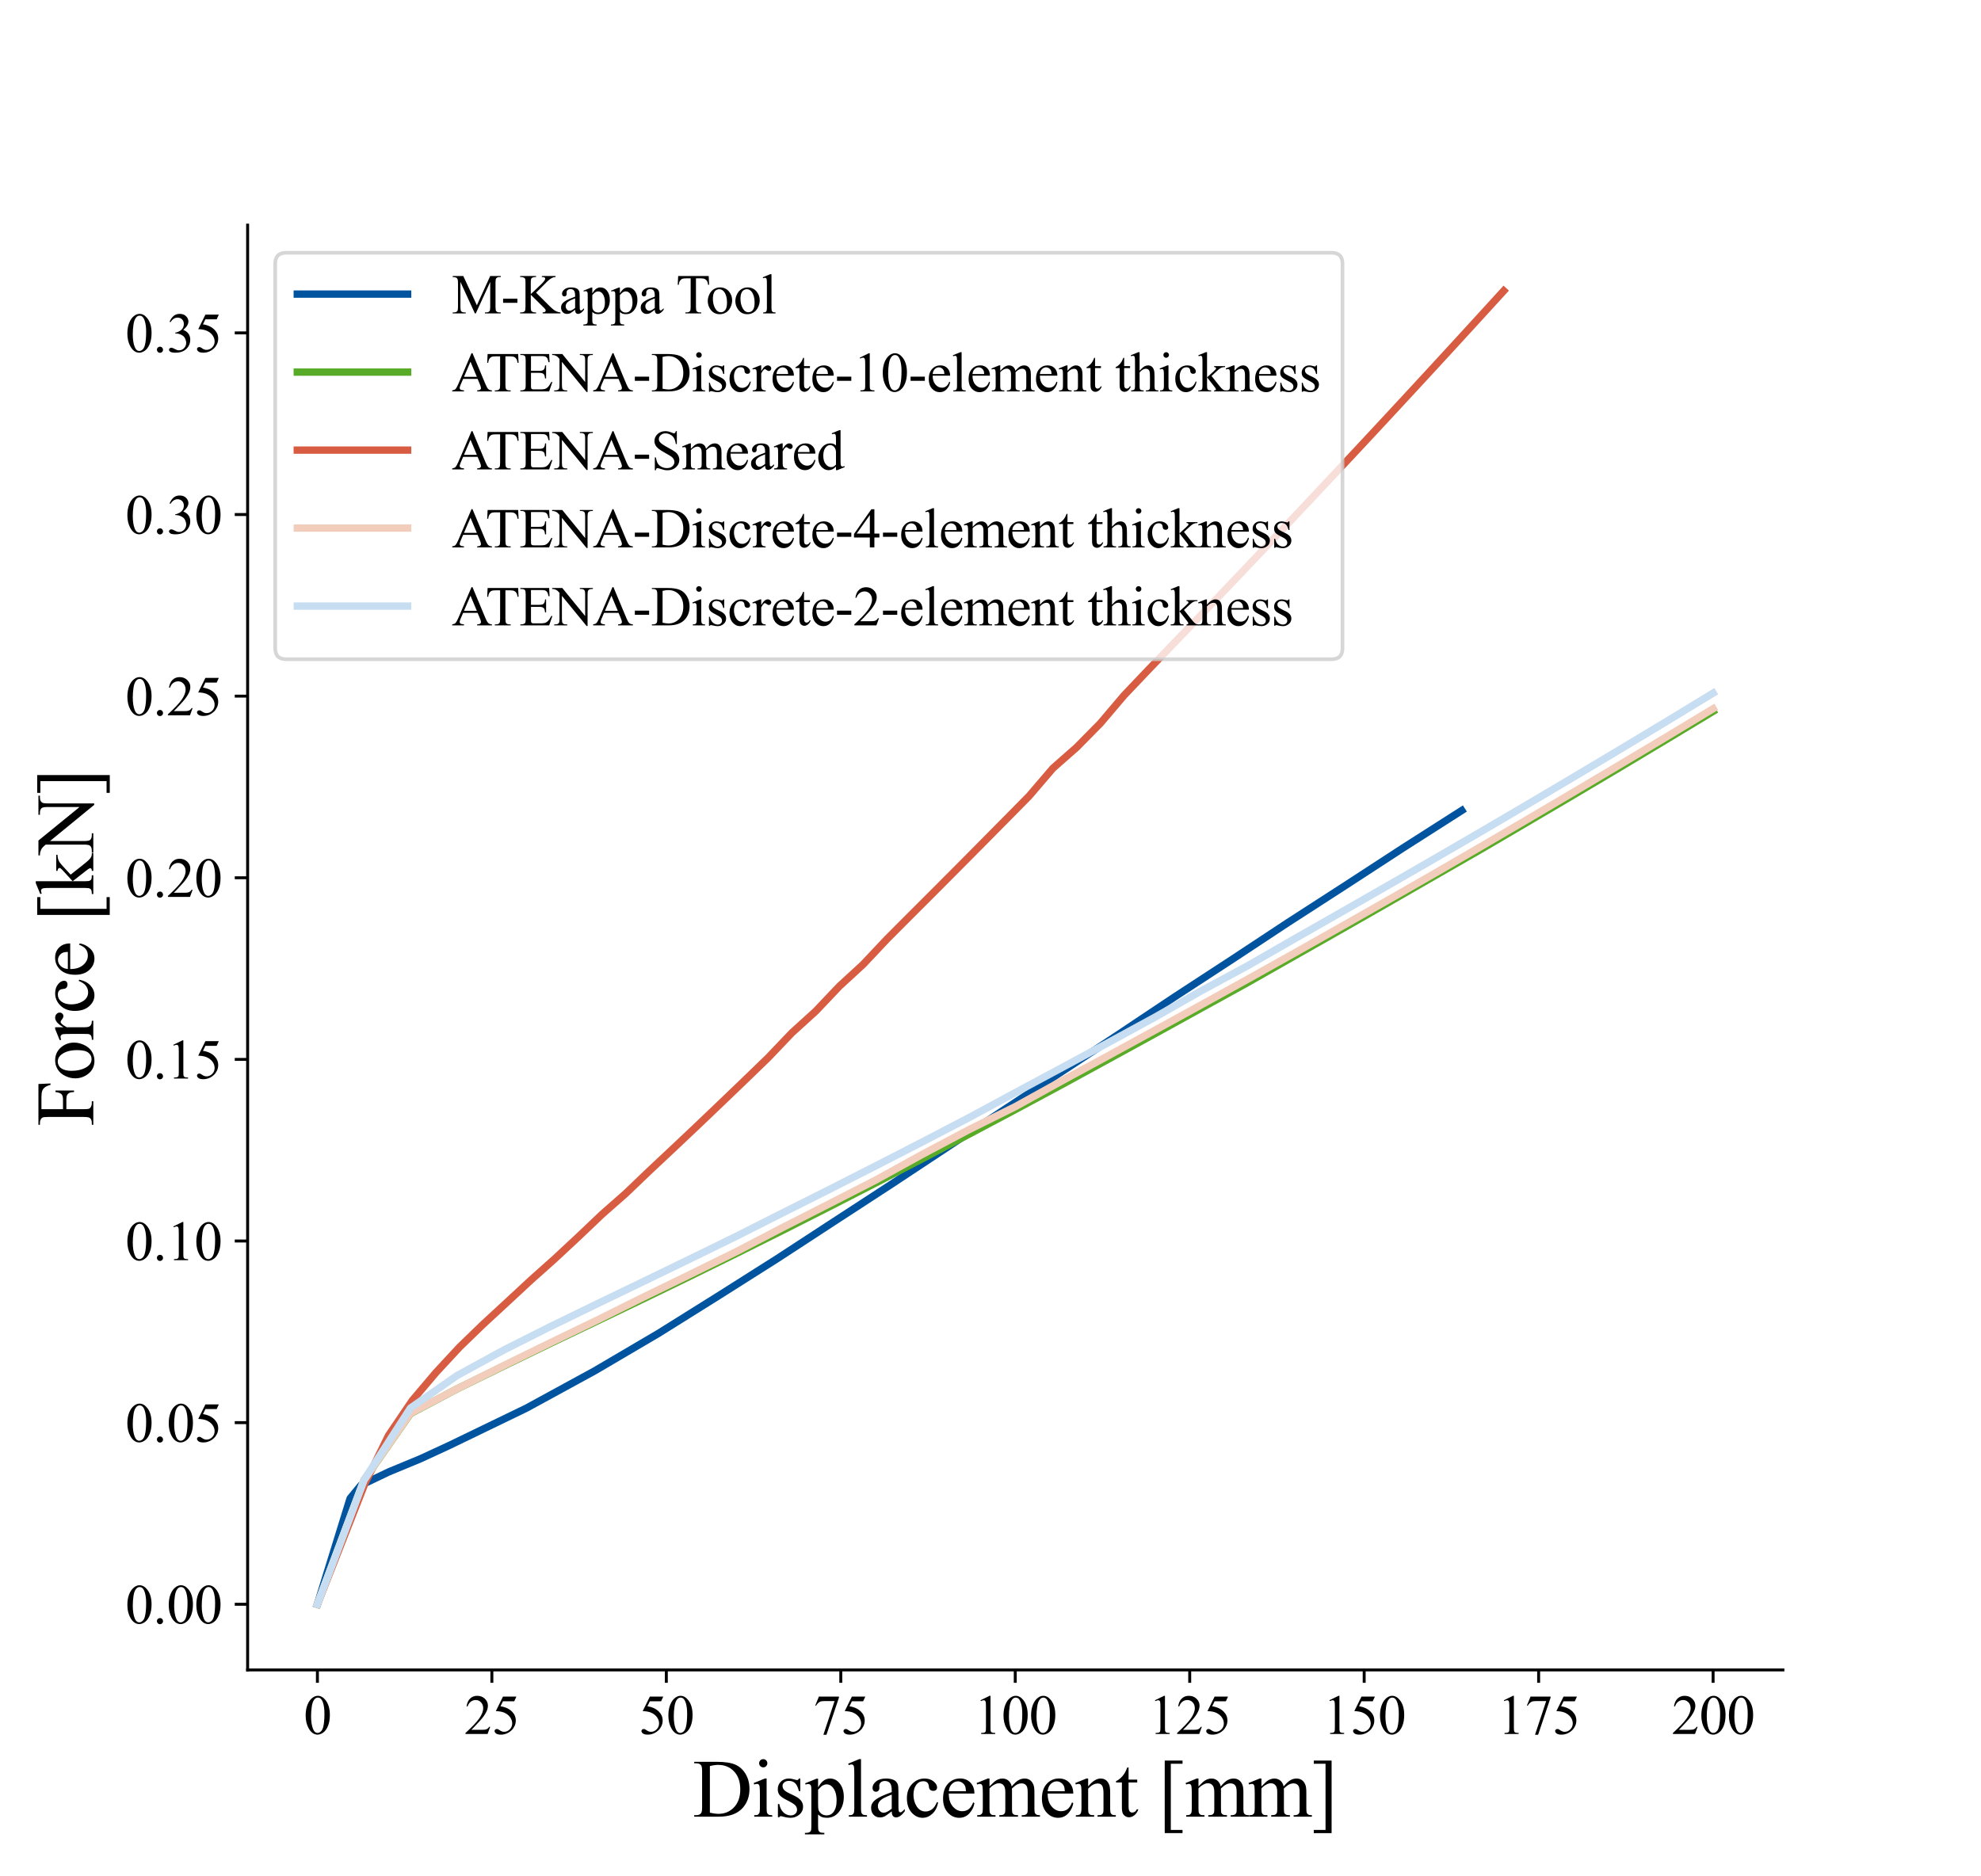 <?xml version="1.0" encoding="utf-8" standalone="no"?>
<!DOCTYPE svg PUBLIC "-//W3C//DTD SVG 1.1//EN"
  "http://www.w3.org/Graphics/SVG/1.1/DTD/svg11.dtd">
<svg xmlns:xlink="http://www.w3.org/1999/xlink" width="538.583pt" height="510.236pt" viewBox="0 0 538.583 510.236" xmlns="http://www.w3.org/2000/svg" version="1.1">
 <defs>
  <style type="text/css">*{stroke-linejoin: round; stroke-linecap: butt}</style>
 </defs>
 <g id="figure_1">
  <g id="patch_1">
   <path d="M 0 510.236 
L 538.583 510.236 
L 538.583 0 
L 0 0 
z
" style="fill: #ffffff"/>
  </g>
  <g id="axes_1">
   <g id="patch_2">
    <path d="M 67.323 454.11 
L 484.724 454.11 
L 484.724 61.228 
L 67.323 61.228 
z
" style="fill: #ffffff"/>
   </g>
   <g id="matplotlib.axis_1">
    <g id="xtick_1">
     <g id="line2d_1">
      <defs>
       <path id="m72b7a48cb4" d="M 0 0 
L 0 3.5 
" style="stroke: #000000; stroke-width: 0.8"/>
      </defs>
      <g>
       <use xlink:href="#m72b7a48cb4" x="86.296" y="454.11" style="stroke: #000000; stroke-width: 0.8"/>
      </g>
     </g>
     <g id="text_1">
      <!-- 0 -->
      <g transform="translate(82.546 471.526) scale(0.15 -0.15)">
       <defs>
        <path id="TimesNewRomanPSMT-30" d="M 231 2094 
Q 231 2819 450 3342 
Q 669 3866 1031 4122 
Q 1313 4325 1613 4325 
Q 2100 4325 2488 3828 
Q 2972 3213 2972 2159 
Q 2972 1422 2759 906 
Q 2547 391 2217 158 
Q 1888 -75 1581 -75 
Q 975 -75 572 641 
Q 231 1244 231 2094 
z
M 844 2016 
Q 844 1141 1059 588 
Q 1238 122 1591 122 
Q 1759 122 1940 273 
Q 2122 425 2216 781 
Q 2359 1319 2359 2297 
Q 2359 3022 2209 3506 
Q 2097 3866 1919 4016 
Q 1791 4119 1609 4119 
Q 1397 4119 1231 3928 
Q 1006 3669 925 3112 
Q 844 2556 844 2016 
z
" transform="scale(0.016)"/>
       </defs>
       <use xlink:href="#TimesNewRomanPSMT-30"/>
      </g>
     </g>
    </g>
    <g id="xtick_2">
     <g id="line2d_2">
      <g>
       <use xlink:href="#m72b7a48cb4" x="133.727" y="454.11" style="stroke: #000000; stroke-width: 0.8"/>
      </g>
     </g>
     <g id="text_2">
      <!-- 25 -->
      <g transform="translate(126.227 471.526) scale(0.15 -0.15)">
       <defs>
        <path id="TimesNewRomanPSMT-32" d="M 2934 816 
L 2638 0 
L 138 0 
L 138 116 
Q 1241 1122 1691 1759 
Q 2141 2397 2141 2925 
Q 2141 3328 1894 3587 
Q 1647 3847 1303 3847 
Q 991 3847 742 3664 
Q 494 3481 375 3128 
L 259 3128 
Q 338 3706 661 4015 
Q 984 4325 1469 4325 
Q 1984 4325 2329 3994 
Q 2675 3663 2675 3213 
Q 2675 2891 2525 2569 
Q 2294 2063 1775 1497 
Q 997 647 803 472 
L 1909 472 
Q 2247 472 2383 497 
Q 2519 522 2628 598 
Q 2738 675 2819 816 
L 2934 816 
z
" transform="scale(0.016)"/>
        <path id="TimesNewRomanPSMT-35" d="M 2778 4238 
L 2534 3706 
L 1259 3706 
L 981 3138 
Q 1809 3016 2294 2522 
Q 2709 2097 2709 1522 
Q 2709 1188 2573 903 
Q 2438 619 2231 419 
Q 2025 219 1772 97 
Q 1413 -75 1034 -75 
Q 653 -75 479 54 
Q 306 184 306 341 
Q 306 428 378 495 
Q 450 563 559 563 
Q 641 563 702 538 
Q 763 513 909 409 
Q 1144 247 1384 247 
Q 1750 247 2026 523 
Q 2303 800 2303 1197 
Q 2303 1581 2056 1914 
Q 1809 2247 1375 2428 
Q 1034 2569 447 2591 
L 1259 4238 
L 2778 4238 
z
" transform="scale(0.016)"/>
       </defs>
       <use xlink:href="#TimesNewRomanPSMT-32"/>
       <use xlink:href="#TimesNewRomanPSMT-35" transform="translate(50 0)"/>
      </g>
     </g>
    </g>
    <g id="xtick_3">
     <g id="line2d_3">
      <g>
       <use xlink:href="#m72b7a48cb4" x="181.158" y="454.11" style="stroke: #000000; stroke-width: 0.8"/>
      </g>
     </g>
     <g id="text_3">
      <!-- 50 -->
      <g transform="translate(173.658 471.526) scale(0.15 -0.15)">
       <use xlink:href="#TimesNewRomanPSMT-35"/>
       <use xlink:href="#TimesNewRomanPSMT-30" transform="translate(50 0)"/>
      </g>
     </g>
    </g>
    <g id="xtick_4">
     <g id="line2d_4">
      <g>
       <use xlink:href="#m72b7a48cb4" x="228.59" y="454.11" style="stroke: #000000; stroke-width: 0.8"/>
      </g>
     </g>
     <g id="text_4">
      <!-- 75 -->
      <g transform="translate(221.09 471.526) scale(0.15 -0.15)">
       <defs>
        <path id="TimesNewRomanPSMT-37" d="M 644 4238 
L 2916 4238 
L 2916 4119 
L 1503 -88 
L 1153 -88 
L 2419 3728 
L 1253 3728 
Q 900 3728 750 3644 
Q 488 3500 328 3200 
L 238 3234 
L 644 4238 
z
" transform="scale(0.016)"/>
       </defs>
       <use xlink:href="#TimesNewRomanPSMT-37"/>
       <use xlink:href="#TimesNewRomanPSMT-35" transform="translate(50 0)"/>
      </g>
     </g>
    </g>
    <g id="xtick_5">
     <g id="line2d_5">
      <g>
       <use xlink:href="#m72b7a48cb4" x="276.021" y="454.11" style="stroke: #000000; stroke-width: 0.8"/>
      </g>
     </g>
     <g id="text_5">
      <!-- 100 -->
      <g transform="translate(264.771 471.526) scale(0.15 -0.15)">
       <defs>
        <path id="TimesNewRomanPSMT-31" d="M 750 3822 
L 1781 4325 
L 1884 4325 
L 1884 747 
Q 1884 391 1914 303 
Q 1944 216 2037 169 
Q 2131 122 2419 116 
L 2419 0 
L 825 0 
L 825 116 
Q 1125 122 1212 167 
Q 1300 213 1334 289 
Q 1369 366 1369 747 
L 1369 3034 
Q 1369 3497 1338 3628 
Q 1316 3728 1258 3775 
Q 1200 3822 1119 3822 
Q 1003 3822 797 3725 
L 750 3822 
z
" transform="scale(0.016)"/>
       </defs>
       <use xlink:href="#TimesNewRomanPSMT-31"/>
       <use xlink:href="#TimesNewRomanPSMT-30" transform="translate(50 0)"/>
       <use xlink:href="#TimesNewRomanPSMT-30" transform="translate(100 0)"/>
      </g>
     </g>
    </g>
    <g id="xtick_6">
     <g id="line2d_6">
      <g>
       <use xlink:href="#m72b7a48cb4" x="323.453" y="454.11" style="stroke: #000000; stroke-width: 0.8"/>
      </g>
     </g>
     <g id="text_6">
      <!-- 125 -->
      <g transform="translate(312.203 471.526) scale(0.15 -0.15)">
       <use xlink:href="#TimesNewRomanPSMT-31"/>
       <use xlink:href="#TimesNewRomanPSMT-32" transform="translate(50 0)"/>
       <use xlink:href="#TimesNewRomanPSMT-35" transform="translate(100 0)"/>
      </g>
     </g>
    </g>
    <g id="xtick_7">
     <g id="line2d_7">
      <g>
       <use xlink:href="#m72b7a48cb4" x="370.884" y="454.11" style="stroke: #000000; stroke-width: 0.8"/>
      </g>
     </g>
     <g id="text_7">
      <!-- 150 -->
      <g transform="translate(359.634 471.526) scale(0.15 -0.15)">
       <use xlink:href="#TimesNewRomanPSMT-31"/>
       <use xlink:href="#TimesNewRomanPSMT-35" transform="translate(50 0)"/>
       <use xlink:href="#TimesNewRomanPSMT-30" transform="translate(100 0)"/>
      </g>
     </g>
    </g>
    <g id="xtick_8">
     <g id="line2d_8">
      <g>
       <use xlink:href="#m72b7a48cb4" x="418.316" y="454.11" style="stroke: #000000; stroke-width: 0.8"/>
      </g>
     </g>
     <g id="text_8">
      <!-- 175 -->
      <g transform="translate(407.066 471.526) scale(0.15 -0.15)">
       <use xlink:href="#TimesNewRomanPSMT-31"/>
       <use xlink:href="#TimesNewRomanPSMT-37" transform="translate(50 0)"/>
       <use xlink:href="#TimesNewRomanPSMT-35" transform="translate(100 0)"/>
      </g>
     </g>
    </g>
    <g id="xtick_9">
     <g id="line2d_9">
      <g>
       <use xlink:href="#m72b7a48cb4" x="465.747" y="454.11" style="stroke: #000000; stroke-width: 0.8"/>
      </g>
     </g>
     <g id="text_9">
      <!-- 200 -->
      <g transform="translate(454.497 471.526) scale(0.15 -0.15)">
       <use xlink:href="#TimesNewRomanPSMT-32"/>
       <use xlink:href="#TimesNewRomanPSMT-30" transform="translate(50 0)"/>
       <use xlink:href="#TimesNewRomanPSMT-30" transform="translate(100 0)"/>
      </g>
     </g>
    </g>
    <g id="text_10">
     <!-- Displacement [mm] -->
     <g transform="translate(188.355 494.011) scale(0.22 -0.22)">
      <defs>
       <path id="TimesNewRomanPSMT-44" d="M 109 0 
L 109 116 
L 269 116 
Q 538 116 650 288 
Q 719 391 719 750 
L 719 3488 
Q 719 3884 631 3984 
Q 509 4122 269 4122 
L 109 4122 
L 109 4238 
L 1834 4238 
Q 2784 4238 3279 4022 
Q 3775 3806 4076 3303 
Q 4378 2800 4378 2141 
Q 4378 1256 3841 663 
Q 3238 0 2003 0 
L 109 0 
z
M 1319 306 
Q 1716 219 1984 219 
Q 2709 219 3187 728 
Q 3666 1238 3666 2109 
Q 3666 2988 3187 3494 
Q 2709 4000 1959 4000 
Q 1678 4000 1319 3909 
L 1319 306 
z
" transform="scale(0.016)"/>
       <path id="TimesNewRomanPSMT-69" d="M 928 4444 
Q 1059 4444 1151 4351 
Q 1244 4259 1244 4128 
Q 1244 3997 1151 3903 
Q 1059 3809 928 3809 
Q 797 3809 703 3903 
Q 609 3997 609 4128 
Q 609 4259 701 4351 
Q 794 4444 928 4444 
z
M 1188 2947 
L 1188 647 
Q 1188 378 1227 289 
Q 1266 200 1342 156 
Q 1419 113 1622 113 
L 1622 0 
L 231 0 
L 231 113 
Q 441 113 512 153 
Q 584 194 626 287 
Q 669 381 669 647 
L 669 1750 
Q 669 2216 641 2353 
Q 619 2453 572 2492 
Q 525 2531 444 2531 
Q 356 2531 231 2484 
L 188 2597 
L 1050 2947 
L 1188 2947 
z
" transform="scale(0.016)"/>
       <path id="TimesNewRomanPSMT-73" d="M 2050 2947 
L 2050 1972 
L 1947 1972 
Q 1828 2431 1642 2597 
Q 1456 2763 1169 2763 
Q 950 2763 815 2647 
Q 681 2531 681 2391 
Q 681 2216 781 2091 
Q 878 1963 1175 1819 
L 1631 1597 
Q 2266 1288 2266 781 
Q 2266 391 1970 151 
Q 1675 -88 1309 -88 
Q 1047 -88 709 6 
Q 606 38 541 38 
Q 469 38 428 -44 
L 325 -44 
L 325 978 
L 428 978 
Q 516 541 762 319 
Q 1009 97 1316 97 
Q 1531 97 1667 223 
Q 1803 350 1803 528 
Q 1803 744 1651 891 
Q 1500 1038 1047 1263 
Q 594 1488 453 1669 
Q 313 1847 313 2119 
Q 313 2472 555 2709 
Q 797 2947 1181 2947 
Q 1350 2947 1591 2875 
Q 1750 2828 1803 2828 
Q 1853 2828 1881 2850 
Q 1909 2872 1947 2947 
L 2050 2947 
z
" transform="scale(0.016)"/>
       <path id="TimesNewRomanPSMT-70" d="M -6 2578 
L 875 2934 
L 994 2934 
L 994 2266 
Q 1216 2644 1439 2795 
Q 1663 2947 1909 2947 
Q 2341 2947 2628 2609 
Q 2981 2197 2981 1534 
Q 2981 794 2556 309 
Q 2206 -88 1675 -88 
Q 1444 -88 1275 -22 
Q 1150 25 994 166 
L 994 -706 
Q 994 -1000 1030 -1079 
Q 1066 -1159 1155 -1206 
Q 1244 -1253 1478 -1253 
L 1478 -1369 
L -22 -1369 
L -22 -1253 
L 56 -1253 
Q 228 -1256 350 -1188 
Q 409 -1153 442 -1076 
Q 475 -1000 475 -688 
L 475 2019 
Q 475 2297 450 2372 
Q 425 2447 370 2484 
Q 316 2522 222 2522 
Q 147 2522 31 2478 
L -6 2578 
z
M 994 2081 
L 994 1013 
Q 994 666 1022 556 
Q 1066 375 1236 237 
Q 1406 100 1666 100 
Q 1978 100 2172 344 
Q 2425 663 2425 1241 
Q 2425 1897 2138 2250 
Q 1938 2494 1663 2494 
Q 1513 2494 1366 2419 
Q 1253 2363 994 2081 
z
" transform="scale(0.016)"/>
       <path id="TimesNewRomanPSMT-6c" d="M 1184 4444 
L 1184 647 
Q 1184 378 1223 290 
Q 1263 203 1344 158 
Q 1425 113 1647 113 
L 1647 0 
L 244 0 
L 244 113 
Q 441 113 512 153 
Q 584 194 625 287 
Q 666 381 666 647 
L 666 3247 
Q 666 3731 644 3842 
Q 622 3953 573 3993 
Q 525 4034 450 4034 
Q 369 4034 244 3984 
L 191 4094 
L 1044 4444 
L 1184 4444 
z
" transform="scale(0.016)"/>
       <path id="TimesNewRomanPSMT-61" d="M 1822 413 
Q 1381 72 1269 19 
Q 1100 -59 909 -59 
Q 613 -59 420 144 
Q 228 347 228 678 
Q 228 888 322 1041 
Q 450 1253 767 1440 
Q 1084 1628 1822 1897 
L 1822 2009 
Q 1822 2438 1686 2597 
Q 1550 2756 1291 2756 
Q 1094 2756 978 2650 
Q 859 2544 859 2406 
L 866 2225 
Q 866 2081 792 2003 
Q 719 1925 600 1925 
Q 484 1925 411 2006 
Q 338 2088 338 2228 
Q 338 2497 613 2722 
Q 888 2947 1384 2947 
Q 1766 2947 2009 2819 
Q 2194 2722 2281 2516 
Q 2338 2381 2338 1966 
L 2338 994 
Q 2338 584 2353 492 
Q 2369 400 2405 369 
Q 2441 338 2488 338 
Q 2538 338 2575 359 
Q 2641 400 2828 588 
L 2828 413 
Q 2478 -56 2159 -56 
Q 2006 -56 1915 50 
Q 1825 156 1822 413 
z
M 1822 616 
L 1822 1706 
Q 1350 1519 1213 1441 
Q 966 1303 859 1153 
Q 753 1003 753 825 
Q 753 600 887 451 
Q 1022 303 1197 303 
Q 1434 303 1822 616 
z
" transform="scale(0.016)"/>
       <path id="TimesNewRomanPSMT-63" d="M 2631 1088 
Q 2516 522 2178 217 
Q 1841 -88 1431 -88 
Q 944 -88 581 321 
Q 219 731 219 1428 
Q 219 2103 620 2525 
Q 1022 2947 1584 2947 
Q 2006 2947 2278 2723 
Q 2550 2500 2550 2259 
Q 2550 2141 2473 2067 
Q 2397 1994 2259 1994 
Q 2075 1994 1981 2113 
Q 1928 2178 1911 2362 
Q 1894 2547 1784 2644 
Q 1675 2738 1481 2738 
Q 1169 2738 978 2506 
Q 725 2200 725 1697 
Q 725 1184 976 792 
Q 1228 400 1656 400 
Q 1963 400 2206 609 
Q 2378 753 2541 1131 
L 2631 1088 
z
" transform="scale(0.016)"/>
       <path id="TimesNewRomanPSMT-65" d="M 681 1784 
Q 678 1147 991 784 
Q 1303 422 1725 422 
Q 2006 422 2214 576 
Q 2422 731 2563 1106 
L 2659 1044 
Q 2594 616 2278 264 
Q 1963 -88 1488 -88 
Q 972 -88 605 314 
Q 238 716 238 1394 
Q 238 2128 614 2539 
Q 991 2950 1559 2950 
Q 2041 2950 2350 2633 
Q 2659 2316 2659 1784 
L 681 1784 
z
M 681 1966 
L 2006 1966 
Q 1991 2241 1941 2353 
Q 1863 2528 1708 2628 
Q 1553 2728 1384 2728 
Q 1125 2728 920 2526 
Q 716 2325 681 1966 
z
" transform="scale(0.016)"/>
       <path id="TimesNewRomanPSMT-6d" d="M 1050 2338 
Q 1363 2650 1419 2697 
Q 1559 2816 1721 2881 
Q 1884 2947 2044 2947 
Q 2313 2947 2506 2790 
Q 2700 2634 2766 2338 
Q 3088 2713 3309 2830 
Q 3531 2947 3766 2947 
Q 3994 2947 4170 2830 
Q 4347 2713 4450 2447 
Q 4519 2266 4519 1878 
L 4519 647 
Q 4519 378 4559 278 
Q 4591 209 4675 161 
Q 4759 113 4950 113 
L 4950 0 
L 3538 0 
L 3538 113 
L 3597 113 
Q 3781 113 3884 184 
Q 3956 234 3988 344 
Q 4000 397 4000 647 
L 4000 1878 
Q 4000 2228 3916 2372 
Q 3794 2572 3525 2572 
Q 3359 2572 3192 2489 
Q 3025 2406 2788 2181 
L 2781 2147 
L 2788 2013 
L 2788 647 
Q 2788 353 2820 281 
Q 2853 209 2943 161 
Q 3034 113 3253 113 
L 3253 0 
L 1806 0 
L 1806 113 
Q 2044 113 2133 169 
Q 2222 225 2256 338 
Q 2272 391 2272 647 
L 2272 1878 
Q 2272 2228 2169 2381 
Q 2031 2581 1784 2581 
Q 1616 2581 1450 2491 
Q 1191 2353 1050 2181 
L 1050 647 
Q 1050 366 1089 281 
Q 1128 197 1204 155 
Q 1281 113 1516 113 
L 1516 0 
L 100 0 
L 100 113 
Q 297 113 375 155 
Q 453 197 493 289 
Q 534 381 534 647 
L 534 1741 
Q 534 2213 506 2350 
Q 484 2453 437 2492 
Q 391 2531 309 2531 
Q 222 2531 100 2484 
L 53 2597 
L 916 2947 
L 1050 2947 
L 1050 2338 
z
" transform="scale(0.016)"/>
       <path id="TimesNewRomanPSMT-6e" d="M 1034 2341 
Q 1538 2947 1994 2947 
Q 2228 2947 2397 2830 
Q 2566 2713 2666 2444 
Q 2734 2256 2734 1869 
L 2734 647 
Q 2734 375 2778 278 
Q 2813 200 2889 156 
Q 2966 113 3172 113 
L 3172 0 
L 1756 0 
L 1756 113 
L 1816 113 
Q 2016 113 2095 173 
Q 2175 234 2206 353 
Q 2219 400 2219 647 
L 2219 1819 
Q 2219 2209 2117 2386 
Q 2016 2563 1775 2563 
Q 1403 2563 1034 2156 
L 1034 647 
Q 1034 356 1069 288 
Q 1113 197 1189 155 
Q 1266 113 1500 113 
L 1500 0 
L 84 0 
L 84 113 
L 147 113 
Q 366 113 442 223 
Q 519 334 519 647 
L 519 1709 
Q 519 2225 495 2337 
Q 472 2450 423 2490 
Q 375 2531 294 2531 
Q 206 2531 84 2484 
L 38 2597 
L 900 2947 
L 1034 2947 
L 1034 2341 
z
" transform="scale(0.016)"/>
       <path id="TimesNewRomanPSMT-74" d="M 1031 3803 
L 1031 2863 
L 1700 2863 
L 1700 2644 
L 1031 2644 
L 1031 788 
Q 1031 509 1111 412 
Q 1191 316 1316 316 
Q 1419 316 1516 380 
Q 1613 444 1666 569 
L 1788 569 
Q 1678 263 1478 108 
Q 1278 -47 1066 -47 
Q 922 -47 784 33 
Q 647 113 581 261 
Q 516 409 516 719 
L 516 2644 
L 63 2644 
L 63 2747 
Q 234 2816 414 2980 
Q 594 3144 734 3369 
Q 806 3488 934 3803 
L 1031 3803 
z
" transform="scale(0.016)"/>
       <path id="TimesNewRomanPSMT-20" transform="scale(0.016)"/>
       <path id="TimesNewRomanPSMT-5b" d="M 1900 -1269 
L 525 -1269 
L 525 4334 
L 1900 4334 
L 1900 4088 
L 994 4088 
L 994 -1025 
L 1900 -1025 
L 1900 -1269 
z
" transform="scale(0.016)"/>
       <path id="TimesNewRomanPSMT-5d" d="M 234 4334 
L 1609 4334 
L 1609 -1272 
L 234 -1272 
L 234 -1025 
L 1141 -1025 
L 1141 4088 
L 234 4088 
L 234 4334 
z
" transform="scale(0.016)"/>
      </defs>
      <use xlink:href="#TimesNewRomanPSMT-44"/>
      <use xlink:href="#TimesNewRomanPSMT-69" transform="translate(72.217 0)"/>
      <use xlink:href="#TimesNewRomanPSMT-73" transform="translate(100 0)"/>
      <use xlink:href="#TimesNewRomanPSMT-70" transform="translate(138.916 0)"/>
      <use xlink:href="#TimesNewRomanPSMT-6c" transform="translate(188.916 0)"/>
      <use xlink:href="#TimesNewRomanPSMT-61" transform="translate(216.699 0)"/>
      <use xlink:href="#TimesNewRomanPSMT-63" transform="translate(261.084 0)"/>
      <use xlink:href="#TimesNewRomanPSMT-65" transform="translate(305.469 0)"/>
      <use xlink:href="#TimesNewRomanPSMT-6d" transform="translate(349.854 0)"/>
      <use xlink:href="#TimesNewRomanPSMT-65" transform="translate(427.637 0)"/>
      <use xlink:href="#TimesNewRomanPSMT-6e" transform="translate(472.021 0)"/>
      <use xlink:href="#TimesNewRomanPSMT-74" transform="translate(522.021 0)"/>
      <use xlink:href="#TimesNewRomanPSMT-20" transform="translate(549.805 0)"/>
      <use xlink:href="#TimesNewRomanPSMT-5b" transform="translate(574.805 0)"/>
      <use xlink:href="#TimesNewRomanPSMT-6d" transform="translate(608.105 0)"/>
      <use xlink:href="#TimesNewRomanPSMT-6d" transform="translate(685.889 0)"/>
      <use xlink:href="#TimesNewRomanPSMT-5d" transform="translate(763.672 0)"/>
     </g>
    </g>
   </g>
   <g id="matplotlib.axis_2">
    <g id="ytick_1">
     <g id="line2d_10">
      <defs>
       <path id="m52a3820d5d" d="M 0 0 
L -3.5 0 
" style="stroke: #000000; stroke-width: 0.8"/>
      </defs>
      <g>
       <use xlink:href="#m52a3820d5d" x="67.323" y="436.252" style="stroke: #000000; stroke-width: 0.8"/>
      </g>
     </g>
     <g id="text_11">
      <!-- 0.00 -->
      <g transform="translate(34.073 441.46) scale(0.15 -0.15)">
       <defs>
        <path id="TimesNewRomanPSMT-2e" d="M 800 606 
Q 947 606 1047 504 
Q 1147 403 1147 259 
Q 1147 116 1045 14 
Q 944 -88 800 -88 
Q 656 -88 554 14 
Q 453 116 453 259 
Q 453 406 554 506 
Q 656 606 800 606 
z
" transform="scale(0.016)"/>
       </defs>
       <use xlink:href="#TimesNewRomanPSMT-30"/>
       <use xlink:href="#TimesNewRomanPSMT-2e" transform="translate(50 0)"/>
       <use xlink:href="#TimesNewRomanPSMT-30" transform="translate(75 0)"/>
       <use xlink:href="#TimesNewRomanPSMT-30" transform="translate(125 0)"/>
      </g>
     </g>
    </g>
    <g id="ytick_2">
     <g id="line2d_11">
      <g>
       <use xlink:href="#m52a3820d5d" x="67.323" y="386.862" style="stroke: #000000; stroke-width: 0.8"/>
      </g>
     </g>
     <g id="text_12">
      <!-- 0.05 -->
      <g transform="translate(34.073 392.07) scale(0.15 -0.15)">
       <use xlink:href="#TimesNewRomanPSMT-30"/>
       <use xlink:href="#TimesNewRomanPSMT-2e" transform="translate(50 0)"/>
       <use xlink:href="#TimesNewRomanPSMT-30" transform="translate(75 0)"/>
       <use xlink:href="#TimesNewRomanPSMT-35" transform="translate(125 0)"/>
      </g>
     </g>
    </g>
    <g id="ytick_3">
     <g id="line2d_12">
      <g>
       <use xlink:href="#m52a3820d5d" x="67.323" y="337.472" style="stroke: #000000; stroke-width: 0.8"/>
      </g>
     </g>
     <g id="text_13">
      <!-- 0.10 -->
      <g transform="translate(34.073 342.68) scale(0.15 -0.15)">
       <use xlink:href="#TimesNewRomanPSMT-30"/>
       <use xlink:href="#TimesNewRomanPSMT-2e" transform="translate(50 0)"/>
       <use xlink:href="#TimesNewRomanPSMT-31" transform="translate(75 0)"/>
       <use xlink:href="#TimesNewRomanPSMT-30" transform="translate(125 0)"/>
      </g>
     </g>
    </g>
    <g id="ytick_4">
     <g id="line2d_13">
      <g>
       <use xlink:href="#m52a3820d5d" x="67.323" y="288.082" style="stroke: #000000; stroke-width: 0.8"/>
      </g>
     </g>
     <g id="text_14">
      <!-- 0.15 -->
      <g transform="translate(34.073 293.29) scale(0.15 -0.15)">
       <use xlink:href="#TimesNewRomanPSMT-30"/>
       <use xlink:href="#TimesNewRomanPSMT-2e" transform="translate(50 0)"/>
       <use xlink:href="#TimesNewRomanPSMT-31" transform="translate(75 0)"/>
       <use xlink:href="#TimesNewRomanPSMT-35" transform="translate(125 0)"/>
      </g>
     </g>
    </g>
    <g id="ytick_5">
     <g id="line2d_14">
      <g>
       <use xlink:href="#m52a3820d5d" x="67.323" y="238.692" style="stroke: #000000; stroke-width: 0.8"/>
      </g>
     </g>
     <g id="text_15">
      <!-- 0.20 -->
      <g transform="translate(34.073 243.9) scale(0.15 -0.15)">
       <use xlink:href="#TimesNewRomanPSMT-30"/>
       <use xlink:href="#TimesNewRomanPSMT-2e" transform="translate(50 0)"/>
       <use xlink:href="#TimesNewRomanPSMT-32" transform="translate(75 0)"/>
       <use xlink:href="#TimesNewRomanPSMT-30" transform="translate(125 0)"/>
      </g>
     </g>
    </g>
    <g id="ytick_6">
     <g id="line2d_15">
      <g>
       <use xlink:href="#m52a3820d5d" x="67.323" y="189.303" style="stroke: #000000; stroke-width: 0.8"/>
      </g>
     </g>
     <g id="text_16">
      <!-- 0.25 -->
      <g transform="translate(34.073 194.51) scale(0.15 -0.15)">
       <use xlink:href="#TimesNewRomanPSMT-30"/>
       <use xlink:href="#TimesNewRomanPSMT-2e" transform="translate(50 0)"/>
       <use xlink:href="#TimesNewRomanPSMT-32" transform="translate(75 0)"/>
       <use xlink:href="#TimesNewRomanPSMT-35" transform="translate(125 0)"/>
      </g>
     </g>
    </g>
    <g id="ytick_7">
     <g id="line2d_16">
      <g>
       <use xlink:href="#m52a3820d5d" x="67.323" y="139.913" style="stroke: #000000; stroke-width: 0.8"/>
      </g>
     </g>
     <g id="text_17">
      <!-- 0.30 -->
      <g transform="translate(34.073 145.12) scale(0.15 -0.15)">
       <defs>
        <path id="TimesNewRomanPSMT-33" d="M 325 3431 
Q 506 3859 782 4092 
Q 1059 4325 1472 4325 
Q 1981 4325 2253 3994 
Q 2459 3747 2459 3466 
Q 2459 3003 1878 2509 
Q 2269 2356 2469 2072 
Q 2669 1788 2669 1403 
Q 2669 853 2319 450 
Q 1863 -75 997 -75 
Q 569 -75 414 31 
Q 259 138 259 259 
Q 259 350 332 419 
Q 406 488 509 488 
Q 588 488 669 463 
Q 722 447 909 348 
Q 1097 250 1169 231 
Q 1284 197 1416 197 
Q 1734 197 1970 444 
Q 2206 691 2206 1028 
Q 2206 1275 2097 1509 
Q 2016 1684 1919 1775 
Q 1784 1900 1550 2001 
Q 1316 2103 1072 2103 
L 972 2103 
L 972 2197 
Q 1219 2228 1467 2375 
Q 1716 2522 1828 2728 
Q 1941 2934 1941 3181 
Q 1941 3503 1739 3701 
Q 1538 3900 1238 3900 
Q 753 3900 428 3381 
L 325 3431 
z
" transform="scale(0.016)"/>
       </defs>
       <use xlink:href="#TimesNewRomanPSMT-30"/>
       <use xlink:href="#TimesNewRomanPSMT-2e" transform="translate(50 0)"/>
       <use xlink:href="#TimesNewRomanPSMT-33" transform="translate(75 0)"/>
       <use xlink:href="#TimesNewRomanPSMT-30" transform="translate(125 0)"/>
      </g>
     </g>
    </g>
    <g id="ytick_8">
     <g id="line2d_17">
      <g>
       <use xlink:href="#m52a3820d5d" x="67.323" y="90.523" style="stroke: #000000; stroke-width: 0.8"/>
      </g>
     </g>
     <g id="text_18">
      <!-- 0.35 -->
      <g transform="translate(34.073 95.731) scale(0.15 -0.15)">
       <use xlink:href="#TimesNewRomanPSMT-30"/>
       <use xlink:href="#TimesNewRomanPSMT-2e" transform="translate(50 0)"/>
       <use xlink:href="#TimesNewRomanPSMT-33" transform="translate(75 0)"/>
       <use xlink:href="#TimesNewRomanPSMT-35" transform="translate(125 0)"/>
      </g>
     </g>
    </g>
    <g id="text_19">
     <!-- Force [kN] -->
     <g transform="translate(25.367 306.234) rotate(-90) scale(0.22 -0.22)">
      <defs>
       <path id="TimesNewRomanPSMT-46" d="M 1309 4006 
L 1309 2341 
L 2081 2341 
Q 2347 2341 2470 2458 
Q 2594 2575 2634 2922 
L 2750 2922 
L 2750 1488 
L 2634 1488 
Q 2631 1734 2570 1850 
Q 2509 1966 2401 2023 
Q 2294 2081 2081 2081 
L 1309 2081 
L 1309 750 
Q 1309 428 1350 325 
Q 1381 247 1481 191 
Q 1619 116 1769 116 
L 1922 116 
L 1922 0 
L 103 0 
L 103 116 
L 253 116 
Q 516 116 634 269 
Q 709 369 709 750 
L 709 3488 
Q 709 3809 669 3913 
Q 638 3991 541 4047 
Q 406 4122 253 4122 
L 103 4122 
L 103 4238 
L 3256 4238 
L 3297 3306 
L 3188 3306 
Q 3106 3603 2998 3742 
Q 2891 3881 2733 3943 
Q 2575 4006 2244 4006 
L 1309 4006 
z
" transform="scale(0.016)"/>
       <path id="TimesNewRomanPSMT-6f" d="M 1600 2947 
Q 2250 2947 2644 2453 
Q 2978 2031 2978 1484 
Q 2978 1100 2793 706 
Q 2609 313 2286 112 
Q 1963 -88 1566 -88 
Q 919 -88 538 428 
Q 216 863 216 1403 
Q 216 1797 411 2186 
Q 606 2575 925 2761 
Q 1244 2947 1600 2947 
z
M 1503 2744 
Q 1338 2744 1170 2645 
Q 1003 2547 900 2300 
Q 797 2053 797 1666 
Q 797 1041 1045 587 
Q 1294 134 1700 134 
Q 2003 134 2200 384 
Q 2397 634 2397 1244 
Q 2397 2006 2069 2444 
Q 1847 2744 1503 2744 
z
" transform="scale(0.016)"/>
       <path id="TimesNewRomanPSMT-72" d="M 1038 2947 
L 1038 2303 
Q 1397 2947 1775 2947 
Q 1947 2947 2059 2842 
Q 2172 2738 2172 2600 
Q 2172 2478 2090 2393 
Q 2009 2309 1897 2309 
Q 1788 2309 1652 2417 
Q 1516 2525 1450 2525 
Q 1394 2525 1328 2463 
Q 1188 2334 1038 2041 
L 1038 669 
Q 1038 431 1097 309 
Q 1138 225 1241 169 
Q 1344 113 1538 113 
L 1538 0 
L 72 0 
L 72 113 
Q 291 113 397 181 
Q 475 231 506 341 
Q 522 394 522 644 
L 522 1753 
Q 522 2253 501 2348 
Q 481 2444 426 2487 
Q 372 2531 291 2531 
Q 194 2531 72 2484 
L 41 2597 
L 906 2947 
L 1038 2947 
z
" transform="scale(0.016)"/>
       <path id="TimesNewRomanPSMT-6b" d="M 1047 4444 
L 1047 1594 
L 1775 2259 
Q 2006 2472 2044 2528 
Q 2069 2566 2069 2603 
Q 2069 2666 2017 2711 
Q 1966 2756 1847 2763 
L 1847 2863 
L 3091 2863 
L 3091 2763 
Q 2834 2756 2664 2684 
Q 2494 2613 2291 2428 
L 1556 1750 
L 2291 822 
Q 2597 438 2703 334 
Q 2853 188 2966 144 
Q 3044 113 3238 113 
L 3238 0 
L 1847 0 
L 1847 113 
Q 1966 116 2008 148 
Q 2050 181 2050 241 
Q 2050 313 1925 472 
L 1047 1594 
L 1047 644 
Q 1047 366 1086 278 
Q 1125 191 1197 153 
Q 1269 116 1509 113 
L 1509 0 
L 53 0 
L 53 113 
Q 272 113 381 166 
Q 447 200 481 272 
Q 528 375 528 628 
L 528 3234 
Q 528 3731 506 3842 
Q 484 3953 434 3995 
Q 384 4038 303 4038 
Q 238 4038 106 3984 
L 53 4094 
L 903 4444 
L 1047 4444 
z
" transform="scale(0.016)"/>
       <path id="TimesNewRomanPSMT-4e" d="M -84 4238 
L 1066 4238 
L 3656 1059 
L 3656 3503 
Q 3656 3894 3569 3991 
Q 3453 4122 3203 4122 
L 3056 4122 
L 3056 4238 
L 4531 4238 
L 4531 4122 
L 4381 4122 
Q 4113 4122 4000 3959 
Q 3931 3859 3931 3503 
L 3931 -69 
L 3819 -69 
L 1025 3344 
L 1025 734 
Q 1025 344 1109 247 
Q 1228 116 1475 116 
L 1625 116 
L 1625 0 
L 150 0 
L 150 116 
L 297 116 
Q 569 116 681 278 
Q 750 378 750 734 
L 750 3681 
Q 566 3897 470 3965 
Q 375 4034 191 4094 
Q 100 4122 -84 4122 
L -84 4238 
z
" transform="scale(0.016)"/>
      </defs>
      <use xlink:href="#TimesNewRomanPSMT-46"/>
      <use xlink:href="#TimesNewRomanPSMT-6f" transform="translate(55.615 0)"/>
      <use xlink:href="#TimesNewRomanPSMT-72" transform="translate(105.615 0)"/>
      <use xlink:href="#TimesNewRomanPSMT-63" transform="translate(138.916 0)"/>
      <use xlink:href="#TimesNewRomanPSMT-65" transform="translate(183.301 0)"/>
      <use xlink:href="#TimesNewRomanPSMT-20" transform="translate(227.686 0)"/>
      <use xlink:href="#TimesNewRomanPSMT-5b" transform="translate(252.686 0)"/>
      <use xlink:href="#TimesNewRomanPSMT-6b" transform="translate(285.986 0)"/>
      <use xlink:href="#TimesNewRomanPSMT-4e" transform="translate(335.986 0)"/>
      <use xlink:href="#TimesNewRomanPSMT-5d" transform="translate(408.203 0)"/>
     </g>
    </g>
   </g>
   <g id="line2d_18">
    <path d="M 86.296 436.252 
L 87.403 432.654 
L 88.511 429.057 
L 89.621 425.459 
L 90.731 421.861 
L 91.842 418.264 
L 92.955 414.666 
L 94.068 411.068 
L 95.187 407.471 
L 98.144 403.873 
L 105.649 400.276 
L 114.335 396.678 
L 122.119 393.08 
L 143.109 382.922 
L 161.717 372.764 
L 178.992 362.606 
L 195.228 352.448 
L 211.268 342.29 
L 226.833 332.132 
L 242.432 321.974 
L 257.788 311.816 
L 273.16 301.658 
L 288.557 291.5 
L 303.997 281.342 
L 319.208 271.184 
L 334.783 261.026 
L 350.174 250.868 
L 365.906 240.71 
L 381.508 230.551 
L 397.423 220.393 
" clip-path="url(#p631fc81b30)" style="fill: none; stroke: #00549f; stroke-width: 2; stroke-linecap: square"/>
   </g>
   <g id="line2d_19">
    <path d="M 86.296 436.252 
L 98.944 402.54 
L 111.593 384.397 
L 124.241 377.693 
L 136.889 371.484 
L 149.538 365.351 
L 162.186 359.301 
L 174.835 353.233 
L 187.483 347.103 
L 200.131 340.883 
L 212.78 334.57 
L 225.428 328.167 
L 238.077 321.676 
L 250.725 315.106 
L 263.374 308.456 
L 276.022 301.735 
L 288.671 294.946 
L 301.319 288.033 
L 313.968 281.107 
L 326.616 274.126 
L 339.265 267.156 
L 351.913 259.964 
L 364.562 252.788 
L 377.21 245.562 
L 389.859 238.28 
L 402.507 231.024 
L 415.156 223.604 
L 427.804 216.16 
L 440.453 208.651 
L 453.101 201.071 
L 465.75 193.43 
" clip-path="url(#p631fc81b30)" style="fill: none; stroke: #57ab27; stroke-width: 2; stroke-linecap: square"/>
   </g>
   <g id="line2d_20">
    <path d="M 86.296 436.252 
L 92.746 419.849 
L 99.197 403.447 
L 105.648 390.323 
L 112.098 380.83 
L 118.549 373.215 
L 125 366.259 
L 131.45 360.023 
L 137.901 354.072 
L 144.352 348.086 
L 150.802 342.332 
L 157.253 336.324 
L 163.704 330.192 
L 170.154 324.517 
L 176.605 318.338 
L 183.056 312.292 
L 189.506 306.197 
L 195.957 300.041 
L 202.408 293.848 
L 208.858 287.606 
L 215.309 280.845 
L 221.76 274.988 
L 228.21 268.19 
L 234.661 262.26 
L 241.112 255.407 
L 247.562 248.936 
L 254.013 242.492 
L 260.464 236.009 
L 266.915 229.508 
L 273.365 222.986 
L 279.816 216.441 
L 286.267 208.904 
L 292.717 203.225 
L 299.168 196.676 
L 305.619 189.082 
L 312.069 182.291 
L 318.52 175.581 
L 324.971 168.862 
L 331.421 162.125 
L 337.872 155.349 
L 344.323 148.548 
L 350.773 141.718 
L 357.224 134.865 
L 363.675 127.989 
L 370.125 121.086 
L 376.576 114.158 
L 383.027 107.196 
L 389.477 100.209 
L 395.928 93.193 
L 402.379 86.149 
L 408.829 79.087 
" clip-path="url(#p631fc81b30)" style="fill: none; stroke: #d85c41; stroke-width: 2; stroke-linecap: square"/>
   </g>
   <g id="line2d_21">
    <path d="M 86.296 436.252 
L 98.944 402.514 
L 111.593 384.314 
L 124.241 377.678 
L 136.889 371.374 
L 149.538 365.173 
L 162.186 359.056 
L 174.835 352.771 
L 187.483 346.616 
L 200.131 340.389 
L 212.78 333.8 
L 225.428 327.372 
L 238.077 320.896 
L 250.725 313.924 
L 263.374 307.221 
L 276.022 300.94 
L 288.671 293.939 
L 301.319 287.077 
L 313.968 280.172 
L 326.616 273.236 
L 339.265 266.248 
L 351.913 259.179 
L 364.562 252.04 
L 377.21 244.856 
L 389.858 237.609 
L 402.507 230.28 
L 415.156 222.875 
L 427.804 215.419 
L 440.453 207.914 
L 453.101 200.36 
L 465.75 192.725 
" clip-path="url(#p631fc81b30)" style="fill: none; stroke: #f3cdbb; stroke-width: 2; stroke-linecap: square"/>
   </g>
   <g id="line2d_22">
    <path d="M 86.296 436.252 
L 98.945 402.5 
L 111.593 382.9 
L 124.241 374.07 
L 136.89 367.155 
L 149.538 360.789 
L 162.186 354.631 
L 174.835 348.533 
L 187.483 342.399 
L 200.132 336.215 
L 212.78 329.824 
L 225.429 323.472 
L 238.077 317.048 
L 250.725 310.545 
L 263.374 303.958 
L 276.022 297.129 
L 288.671 290.344 
L 301.319 283.522 
L 313.968 276.63 
L 326.616 269.423 
L 339.265 262.587 
L 351.914 255.312 
L 364.562 248.111 
L 377.211 240.869 
L 389.859 233.58 
L 402.508 226.234 
L 415.157 218.812 
L 427.805 211.324 
L 440.454 203.777 
L 453.103 196.167 
L 465.752 188.474 
" clip-path="url(#p631fc81b30)" style="fill: none; stroke: #c7ddf2; stroke-width: 2; stroke-linecap: square"/>
   </g>
   <g id="patch_3">
    <path d="M 67.323 454.11 
L 67.323 61.228 
" style="fill: none; stroke: #000000; stroke-width: 0.8; stroke-linejoin: miter; stroke-linecap: square"/>
   </g>
   <g id="patch_4">
    <path d="M 67.323 454.11 
L 484.724 454.11 
" style="fill: none; stroke: #000000; stroke-width: 0.8; stroke-linejoin: miter; stroke-linecap: square"/>
   </g>
   <g id="legend_1">
    <g id="patch_5">
     <path d="M 77.823 179.271 
L 361.991 179.271 
Q 364.991 179.271 364.991 176.271 
L 364.991 71.728 
Q 364.991 68.728 361.991 68.728 
L 77.823 68.728 
Q 74.823 68.728 74.823 71.728 
L 74.823 176.271 
Q 74.823 179.271 77.823 179.271 
z
" style="fill: #ffffff; opacity: 0.8; stroke: #cccccc; stroke-linejoin: miter"/>
    </g>
    <g id="line2d_23">
     <path d="M 80.823 79.978 
L 95.823 79.978 
L 110.823 79.978 
" style="fill: none; stroke: #00549f; stroke-width: 2; stroke-linecap: square"/>
    </g>
    <g id="text_20">
     <!-- M-Kappa Tool -->
     <g transform="translate(122.823 85.228) scale(0.15 -0.15)">
      <defs>
       <path id="TimesNewRomanPSMT-4d" d="M 2619 0 
L 981 3566 
L 981 734 
Q 981 344 1066 247 
Q 1181 116 1431 116 
L 1581 116 
L 1581 0 
L 106 0 
L 106 116 
L 256 116 
Q 525 116 638 278 
Q 706 378 706 734 
L 706 3503 
Q 706 3784 644 3909 
Q 600 4000 483 4061 
Q 366 4122 106 4122 
L 106 4238 
L 1306 4238 
L 2844 922 
L 4356 4238 
L 5556 4238 
L 5556 4122 
L 5409 4122 
Q 5138 4122 5025 3959 
Q 4956 3859 4956 3503 
L 4956 734 
Q 4956 344 5044 247 
Q 5159 116 5409 116 
L 5556 116 
L 5556 0 
L 3756 0 
L 3756 116 
L 3906 116 
Q 4178 116 4288 278 
Q 4356 378 4356 734 
L 4356 3566 
L 2722 0 
L 2619 0 
z
" transform="scale(0.016)"/>
       <path id="TimesNewRomanPSMT-2d" d="M 259 1672 
L 1875 1672 
L 1875 1200 
L 259 1200 
L 259 1672 
z
" transform="scale(0.016)"/>
       <path id="TimesNewRomanPSMT-4b" d="M 1913 2350 
L 3475 797 
Q 3859 413 4131 273 
Q 4403 134 4675 116 
L 4675 0 
L 2659 0 
L 2659 116 
Q 2841 116 2920 177 
Q 3000 238 3000 313 
Q 3000 388 2970 447 
Q 2941 506 2775 669 
L 1313 2116 
L 1313 750 
Q 1313 428 1353 325 
Q 1384 247 1484 191 
Q 1619 116 1769 116 
L 1913 116 
L 1913 0 
L 106 0 
L 106 116 
L 256 116 
Q 519 116 638 269 
Q 713 369 713 750 
L 713 3488 
Q 713 3809 672 3916 
Q 641 3991 544 4047 
Q 406 4122 256 4122 
L 106 4122 
L 106 4238 
L 1913 4238 
L 1913 4122 
L 1769 4122 
Q 1622 4122 1484 4050 
Q 1388 4000 1350 3900 
Q 1313 3800 1313 3488 
L 1313 2191 
Q 1375 2250 1741 2588 
Q 2669 3438 2863 3722 
Q 2947 3847 2947 3941 
Q 2947 4013 2881 4067 
Q 2816 4122 2659 4122 
L 2563 4122 
L 2563 4238 
L 4119 4238 
L 4119 4122 
Q 3981 4119 3868 4084 
Q 3756 4050 3593 3951 
Q 3431 3853 3194 3634 
Q 3125 3572 2559 2994 
L 1913 2350 
z
" transform="scale(0.016)"/>
       <path id="TimesNewRomanPSMT-54" d="M 3703 4238 
L 3750 3244 
L 3631 3244 
Q 3597 3506 3538 3619 
Q 3441 3800 3280 3886 
Q 3119 3972 2856 3972 
L 2259 3972 
L 2259 734 
Q 2259 344 2344 247 
Q 2463 116 2709 116 
L 2856 116 
L 2856 0 
L 1059 0 
L 1059 116 
L 1209 116 
Q 1478 116 1591 278 
Q 1659 378 1659 734 
L 1659 3972 
L 1150 3972 
Q 853 3972 728 3928 
Q 566 3869 450 3700 
Q 334 3531 313 3244 
L 194 3244 
L 244 4238 
L 3703 4238 
z
" transform="scale(0.016)"/>
      </defs>
      <use xlink:href="#TimesNewRomanPSMT-4d"/>
      <use xlink:href="#TimesNewRomanPSMT-2d" transform="translate(88.916 0)"/>
      <use xlink:href="#TimesNewRomanPSMT-4b" transform="translate(122.217 0)"/>
      <use xlink:href="#TimesNewRomanPSMT-61" transform="translate(194.434 0)"/>
      <use xlink:href="#TimesNewRomanPSMT-70" transform="translate(238.818 0)"/>
      <use xlink:href="#TimesNewRomanPSMT-70" transform="translate(288.818 0)"/>
      <use xlink:href="#TimesNewRomanPSMT-61" transform="translate(338.818 0)"/>
      <use xlink:href="#TimesNewRomanPSMT-20" transform="translate(383.203 0)"/>
      <use xlink:href="#TimesNewRomanPSMT-54" transform="translate(406.453 0)"/>
      <use xlink:href="#TimesNewRomanPSMT-6f" transform="translate(460.537 0)"/>
      <use xlink:href="#TimesNewRomanPSMT-6f" transform="translate(510.537 0)"/>
      <use xlink:href="#TimesNewRomanPSMT-6c" transform="translate(560.537 0)"/>
     </g>
    </g>
    <g id="line2d_24">
     <path d="M 80.823 101.187 
L 95.823 101.187 
L 110.823 101.187 
" style="fill: none; stroke: #57ab27; stroke-width: 2; stroke-linecap: square"/>
    </g>
    <g id="text_21">
     <!-- ATENA-Discrete-10-element thickness -->
     <g transform="translate(122.823 106.437) scale(0.15 -0.15)">
      <defs>
       <path id="TimesNewRomanPSMT-41" d="M 2928 1419 
L 1288 1419 
L 1000 750 
Q 894 503 894 381 
Q 894 284 986 211 
Q 1078 138 1384 116 
L 1384 0 
L 50 0 
L 50 116 
Q 316 163 394 238 
Q 553 388 747 847 
L 2238 4334 
L 2347 4334 
L 3822 809 
Q 4000 384 4145 257 
Q 4291 131 4550 116 
L 4550 0 
L 2878 0 
L 2878 116 
Q 3131 128 3220 200 
Q 3309 272 3309 375 
Q 3309 513 3184 809 
L 2928 1419 
z
M 2841 1650 
L 2122 3363 
L 1384 1650 
L 2841 1650 
z
" transform="scale(0.016)"/>
       <path id="TimesNewRomanPSMT-45" d="M 1338 4006 
L 1338 2331 
L 2269 2331 
Q 2631 2331 2753 2441 
Q 2916 2584 2934 2947 
L 3050 2947 
L 3050 1472 
L 2934 1472 
Q 2891 1781 2847 1869 
Q 2791 1978 2662 2040 
Q 2534 2103 2269 2103 
L 1338 2103 
L 1338 706 
Q 1338 425 1363 364 
Q 1388 303 1450 267 
Q 1513 231 1688 231 
L 2406 231 
Q 2766 231 2928 281 
Q 3091 331 3241 478 
Q 3434 672 3638 1063 
L 3763 1063 
L 3397 0 
L 131 0 
L 131 116 
L 281 116 
Q 431 116 566 188 
Q 666 238 702 338 
Q 738 438 738 747 
L 738 3500 
Q 738 3903 656 3997 
Q 544 4122 281 4122 
L 131 4122 
L 131 4238 
L 3397 4238 
L 3444 3309 
L 3322 3309 
Q 3256 3644 3176 3769 
Q 3097 3894 2941 3959 
Q 2816 4006 2500 4006 
L 1338 4006 
z
" transform="scale(0.016)"/>
       <path id="TimesNewRomanPSMT-68" d="M 1041 4444 
L 1041 2350 
Q 1388 2731 1591 2839 
Q 1794 2947 1997 2947 
Q 2241 2947 2416 2812 
Q 2591 2678 2675 2391 
Q 2734 2191 2734 1659 
L 2734 647 
Q 2734 375 2778 275 
Q 2809 200 2884 156 
Q 2959 113 3159 113 
L 3159 0 
L 1753 0 
L 1753 113 
L 1819 113 
Q 2019 113 2097 173 
Q 2175 234 2206 353 
Q 2216 403 2216 647 
L 2216 1659 
Q 2216 2128 2167 2275 
Q 2119 2422 2012 2495 
Q 1906 2569 1756 2569 
Q 1603 2569 1437 2487 
Q 1272 2406 1041 2159 
L 1041 647 
Q 1041 353 1073 281 
Q 1106 209 1195 161 
Q 1284 113 1503 113 
L 1503 0 
L 84 0 
L 84 113 
Q 275 113 384 172 
Q 447 203 484 290 
Q 522 378 522 647 
L 522 3238 
Q 522 3728 498 3840 
Q 475 3953 426 3993 
Q 378 4034 297 4034 
Q 231 4034 84 3984 
L 41 4094 
L 897 4444 
L 1041 4444 
z
" transform="scale(0.016)"/>
      </defs>
      <use xlink:href="#TimesNewRomanPSMT-41"/>
      <use xlink:href="#TimesNewRomanPSMT-54" transform="translate(61.092 0)"/>
      <use xlink:href="#TimesNewRomanPSMT-45" transform="translate(122.176 0)"/>
      <use xlink:href="#TimesNewRomanPSMT-4e" transform="translate(183.26 0)"/>
      <use xlink:href="#TimesNewRomanPSMT-41" transform="translate(255.477 0)"/>
      <use xlink:href="#TimesNewRomanPSMT-2d" transform="translate(327.693 0)"/>
      <use xlink:href="#TimesNewRomanPSMT-44" transform="translate(360.994 0)"/>
      <use xlink:href="#TimesNewRomanPSMT-69" transform="translate(433.211 0)"/>
      <use xlink:href="#TimesNewRomanPSMT-73" transform="translate(460.994 0)"/>
      <use xlink:href="#TimesNewRomanPSMT-63" transform="translate(499.91 0)"/>
      <use xlink:href="#TimesNewRomanPSMT-72" transform="translate(544.295 0)"/>
      <use xlink:href="#TimesNewRomanPSMT-65" transform="translate(577.596 0)"/>
      <use xlink:href="#TimesNewRomanPSMT-74" transform="translate(621.98 0)"/>
      <use xlink:href="#TimesNewRomanPSMT-65" transform="translate(649.764 0)"/>
      <use xlink:href="#TimesNewRomanPSMT-2d" transform="translate(694.148 0)"/>
      <use xlink:href="#TimesNewRomanPSMT-31" transform="translate(727.449 0)"/>
      <use xlink:href="#TimesNewRomanPSMT-30" transform="translate(777.449 0)"/>
      <use xlink:href="#TimesNewRomanPSMT-2d" transform="translate(827.449 0)"/>
      <use xlink:href="#TimesNewRomanPSMT-65" transform="translate(860.75 0)"/>
      <use xlink:href="#TimesNewRomanPSMT-6c" transform="translate(905.135 0)"/>
      <use xlink:href="#TimesNewRomanPSMT-65" transform="translate(932.918 0)"/>
      <use xlink:href="#TimesNewRomanPSMT-6d" transform="translate(977.303 0)"/>
      <use xlink:href="#TimesNewRomanPSMT-65" transform="translate(1055.086 0)"/>
      <use xlink:href="#TimesNewRomanPSMT-6e" transform="translate(1099.471 0)"/>
      <use xlink:href="#TimesNewRomanPSMT-74" transform="translate(1149.471 0)"/>
      <use xlink:href="#TimesNewRomanPSMT-20" transform="translate(1177.254 0)"/>
      <use xlink:href="#TimesNewRomanPSMT-74" transform="translate(1202.254 0)"/>
      <use xlink:href="#TimesNewRomanPSMT-68" transform="translate(1230.037 0)"/>
      <use xlink:href="#TimesNewRomanPSMT-69" transform="translate(1280.037 0)"/>
      <use xlink:href="#TimesNewRomanPSMT-63" transform="translate(1307.82 0)"/>
      <use xlink:href="#TimesNewRomanPSMT-6b" transform="translate(1352.205 0)"/>
      <use xlink:href="#TimesNewRomanPSMT-6e" transform="translate(1402.205 0)"/>
      <use xlink:href="#TimesNewRomanPSMT-65" transform="translate(1452.205 0)"/>
      <use xlink:href="#TimesNewRomanPSMT-73" transform="translate(1496.59 0)"/>
      <use xlink:href="#TimesNewRomanPSMT-73" transform="translate(1535.506 0)"/>
     </g>
    </g>
    <g id="line2d_25">
     <path d="M 80.823 122.396 
L 95.823 122.396 
L 110.823 122.396 
" style="fill: none; stroke: #d85c41; stroke-width: 2; stroke-linecap: square"/>
    </g>
    <g id="text_22">
     <!-- ATENA-Smeared -->
     <g transform="translate(122.823 127.646) scale(0.15 -0.15)">
      <defs>
       <path id="TimesNewRomanPSMT-53" d="M 2934 4334 
L 2934 2869 
L 2819 2869 
Q 2763 3291 2617 3541 
Q 2472 3791 2203 3937 
Q 1934 4084 1647 4084 
Q 1322 4084 1109 3886 
Q 897 3688 897 3434 
Q 897 3241 1031 3081 
Q 1225 2847 1953 2456 
Q 2547 2138 2764 1967 
Q 2981 1797 3098 1565 
Q 3216 1334 3216 1081 
Q 3216 600 2842 251 
Q 2469 -97 1881 -97 
Q 1697 -97 1534 -69 
Q 1438 -53 1133 45 
Q 828 144 747 144 
Q 669 144 623 97 
Q 578 50 556 -97 
L 441 -97 
L 441 1356 
L 556 1356 
Q 638 900 775 673 
Q 913 447 1195 297 
Q 1478 147 1816 147 
Q 2206 147 2432 353 
Q 2659 559 2659 841 
Q 2659 997 2573 1156 
Q 2488 1316 2306 1453 
Q 2184 1547 1640 1851 
Q 1097 2156 867 2337 
Q 638 2519 519 2737 
Q 400 2956 400 3219 
Q 400 3675 750 4004 
Q 1100 4334 1641 4334 
Q 1978 4334 2356 4169 
Q 2531 4091 2603 4091 
Q 2684 4091 2736 4139 
Q 2788 4188 2819 4334 
L 2934 4334 
z
" transform="scale(0.016)"/>
       <path id="TimesNewRomanPSMT-64" d="M 2222 322 
Q 2013 103 1813 7 
Q 1613 -88 1381 -88 
Q 913 -88 563 304 
Q 213 697 213 1313 
Q 213 1928 600 2439 
Q 988 2950 1597 2950 
Q 1975 2950 2222 2709 
L 2222 3238 
Q 2222 3728 2198 3840 
Q 2175 3953 2125 3993 
Q 2075 4034 2000 4034 
Q 1919 4034 1784 3984 
L 1744 4094 
L 2597 4444 
L 2738 4444 
L 2738 1134 
Q 2738 631 2761 520 
Q 2784 409 2836 365 
Q 2888 322 2956 322 
Q 3041 322 3181 375 
L 3216 266 
L 2366 -88 
L 2222 -88 
L 2222 322 
z
M 2222 541 
L 2222 2016 
Q 2203 2228 2109 2403 
Q 2016 2578 1861 2667 
Q 1706 2756 1559 2756 
Q 1284 2756 1069 2509 
Q 784 2184 784 1559 
Q 784 928 1059 592 
Q 1334 256 1672 256 
Q 1956 256 2222 541 
z
" transform="scale(0.016)"/>
      </defs>
      <use xlink:href="#TimesNewRomanPSMT-41"/>
      <use xlink:href="#TimesNewRomanPSMT-54" transform="translate(61.092 0)"/>
      <use xlink:href="#TimesNewRomanPSMT-45" transform="translate(122.176 0)"/>
      <use xlink:href="#TimesNewRomanPSMT-4e" transform="translate(183.26 0)"/>
      <use xlink:href="#TimesNewRomanPSMT-41" transform="translate(255.477 0)"/>
      <use xlink:href="#TimesNewRomanPSMT-2d" transform="translate(327.693 0)"/>
      <use xlink:href="#TimesNewRomanPSMT-53" transform="translate(360.994 0)"/>
      <use xlink:href="#TimesNewRomanPSMT-6d" transform="translate(416.609 0)"/>
      <use xlink:href="#TimesNewRomanPSMT-65" transform="translate(494.393 0)"/>
      <use xlink:href="#TimesNewRomanPSMT-61" transform="translate(538.777 0)"/>
      <use xlink:href="#TimesNewRomanPSMT-72" transform="translate(583.162 0)"/>
      <use xlink:href="#TimesNewRomanPSMT-65" transform="translate(616.463 0)"/>
      <use xlink:href="#TimesNewRomanPSMT-64" transform="translate(660.848 0)"/>
     </g>
    </g>
    <g id="line2d_26">
     <path d="M 80.823 143.604 
L 95.823 143.604 
L 110.823 143.604 
" style="fill: none; stroke: #f3cdbb; stroke-width: 2; stroke-linecap: square"/>
    </g>
    <g id="text_23">
     <!-- ATENA-Discrete-4-element thickness -->
     <g transform="translate(122.823 148.854) scale(0.15 -0.15)">
      <defs>
       <path id="TimesNewRomanPSMT-34" d="M 2978 1563 
L 2978 1119 
L 2409 1119 
L 2409 0 
L 1894 0 
L 1894 1119 
L 100 1119 
L 100 1519 
L 2066 4325 
L 2409 4325 
L 2409 1563 
L 2978 1563 
z
M 1894 1563 
L 1894 3666 
L 406 1563 
L 1894 1563 
z
" transform="scale(0.016)"/>
      </defs>
      <use xlink:href="#TimesNewRomanPSMT-41"/>
      <use xlink:href="#TimesNewRomanPSMT-54" transform="translate(61.092 0)"/>
      <use xlink:href="#TimesNewRomanPSMT-45" transform="translate(122.176 0)"/>
      <use xlink:href="#TimesNewRomanPSMT-4e" transform="translate(183.26 0)"/>
      <use xlink:href="#TimesNewRomanPSMT-41" transform="translate(255.477 0)"/>
      <use xlink:href="#TimesNewRomanPSMT-2d" transform="translate(327.693 0)"/>
      <use xlink:href="#TimesNewRomanPSMT-44" transform="translate(360.994 0)"/>
      <use xlink:href="#TimesNewRomanPSMT-69" transform="translate(433.211 0)"/>
      <use xlink:href="#TimesNewRomanPSMT-73" transform="translate(460.994 0)"/>
      <use xlink:href="#TimesNewRomanPSMT-63" transform="translate(499.91 0)"/>
      <use xlink:href="#TimesNewRomanPSMT-72" transform="translate(544.295 0)"/>
      <use xlink:href="#TimesNewRomanPSMT-65" transform="translate(577.596 0)"/>
      <use xlink:href="#TimesNewRomanPSMT-74" transform="translate(621.98 0)"/>
      <use xlink:href="#TimesNewRomanPSMT-65" transform="translate(649.764 0)"/>
      <use xlink:href="#TimesNewRomanPSMT-2d" transform="translate(694.148 0)"/>
      <use xlink:href="#TimesNewRomanPSMT-34" transform="translate(727.449 0)"/>
      <use xlink:href="#TimesNewRomanPSMT-2d" transform="translate(777.449 0)"/>
      <use xlink:href="#TimesNewRomanPSMT-65" transform="translate(810.75 0)"/>
      <use xlink:href="#TimesNewRomanPSMT-6c" transform="translate(855.135 0)"/>
      <use xlink:href="#TimesNewRomanPSMT-65" transform="translate(882.918 0)"/>
      <use xlink:href="#TimesNewRomanPSMT-6d" transform="translate(927.303 0)"/>
      <use xlink:href="#TimesNewRomanPSMT-65" transform="translate(1005.086 0)"/>
      <use xlink:href="#TimesNewRomanPSMT-6e" transform="translate(1049.471 0)"/>
      <use xlink:href="#TimesNewRomanPSMT-74" transform="translate(1099.471 0)"/>
      <use xlink:href="#TimesNewRomanPSMT-20" transform="translate(1127.254 0)"/>
      <use xlink:href="#TimesNewRomanPSMT-74" transform="translate(1152.254 0)"/>
      <use xlink:href="#TimesNewRomanPSMT-68" transform="translate(1180.037 0)"/>
      <use xlink:href="#TimesNewRomanPSMT-69" transform="translate(1230.037 0)"/>
      <use xlink:href="#TimesNewRomanPSMT-63" transform="translate(1257.82 0)"/>
      <use xlink:href="#TimesNewRomanPSMT-6b" transform="translate(1302.205 0)"/>
      <use xlink:href="#TimesNewRomanPSMT-6e" transform="translate(1352.205 0)"/>
      <use xlink:href="#TimesNewRomanPSMT-65" transform="translate(1402.205 0)"/>
      <use xlink:href="#TimesNewRomanPSMT-73" transform="translate(1446.59 0)"/>
      <use xlink:href="#TimesNewRomanPSMT-73" transform="translate(1485.506 0)"/>
     </g>
    </g>
    <g id="line2d_27">
     <path d="M 80.823 164.813 
L 95.823 164.813 
L 110.823 164.813 
" style="fill: none; stroke: #c7ddf2; stroke-width: 2; stroke-linecap: square"/>
    </g>
    <g id="text_24">
     <!-- ATENA-Discrete-2-element thickness -->
     <g transform="translate(122.823 170.063) scale(0.15 -0.15)">
      <use xlink:href="#TimesNewRomanPSMT-41"/>
      <use xlink:href="#TimesNewRomanPSMT-54" transform="translate(61.092 0)"/>
      <use xlink:href="#TimesNewRomanPSMT-45" transform="translate(122.176 0)"/>
      <use xlink:href="#TimesNewRomanPSMT-4e" transform="translate(183.26 0)"/>
      <use xlink:href="#TimesNewRomanPSMT-41" transform="translate(255.477 0)"/>
      <use xlink:href="#TimesNewRomanPSMT-2d" transform="translate(327.693 0)"/>
      <use xlink:href="#TimesNewRomanPSMT-44" transform="translate(360.994 0)"/>
      <use xlink:href="#TimesNewRomanPSMT-69" transform="translate(433.211 0)"/>
      <use xlink:href="#TimesNewRomanPSMT-73" transform="translate(460.994 0)"/>
      <use xlink:href="#TimesNewRomanPSMT-63" transform="translate(499.91 0)"/>
      <use xlink:href="#TimesNewRomanPSMT-72" transform="translate(544.295 0)"/>
      <use xlink:href="#TimesNewRomanPSMT-65" transform="translate(577.596 0)"/>
      <use xlink:href="#TimesNewRomanPSMT-74" transform="translate(621.98 0)"/>
      <use xlink:href="#TimesNewRomanPSMT-65" transform="translate(649.764 0)"/>
      <use xlink:href="#TimesNewRomanPSMT-2d" transform="translate(694.148 0)"/>
      <use xlink:href="#TimesNewRomanPSMT-32" transform="translate(727.449 0)"/>
      <use xlink:href="#TimesNewRomanPSMT-2d" transform="translate(777.449 0)"/>
      <use xlink:href="#TimesNewRomanPSMT-65" transform="translate(810.75 0)"/>
      <use xlink:href="#TimesNewRomanPSMT-6c" transform="translate(855.135 0)"/>
      <use xlink:href="#TimesNewRomanPSMT-65" transform="translate(882.918 0)"/>
      <use xlink:href="#TimesNewRomanPSMT-6d" transform="translate(927.303 0)"/>
      <use xlink:href="#TimesNewRomanPSMT-65" transform="translate(1005.086 0)"/>
      <use xlink:href="#TimesNewRomanPSMT-6e" transform="translate(1049.471 0)"/>
      <use xlink:href="#TimesNewRomanPSMT-74" transform="translate(1099.471 0)"/>
      <use xlink:href="#TimesNewRomanPSMT-20" transform="translate(1127.254 0)"/>
      <use xlink:href="#TimesNewRomanPSMT-74" transform="translate(1152.254 0)"/>
      <use xlink:href="#TimesNewRomanPSMT-68" transform="translate(1180.037 0)"/>
      <use xlink:href="#TimesNewRomanPSMT-69" transform="translate(1230.037 0)"/>
      <use xlink:href="#TimesNewRomanPSMT-63" transform="translate(1257.82 0)"/>
      <use xlink:href="#TimesNewRomanPSMT-6b" transform="translate(1302.205 0)"/>
      <use xlink:href="#TimesNewRomanPSMT-6e" transform="translate(1352.205 0)"/>
      <use xlink:href="#TimesNewRomanPSMT-65" transform="translate(1402.205 0)"/>
      <use xlink:href="#TimesNewRomanPSMT-73" transform="translate(1446.59 0)"/>
      <use xlink:href="#TimesNewRomanPSMT-73" transform="translate(1485.506 0)"/>
     </g>
    </g>
   </g>
  </g>
 </g>
 <defs>
  <clipPath id="p631fc81b30">
   <rect x="67.323" y="61.228" width="417.402" height="392.882"/>
  </clipPath>
 </defs>
</svg>
